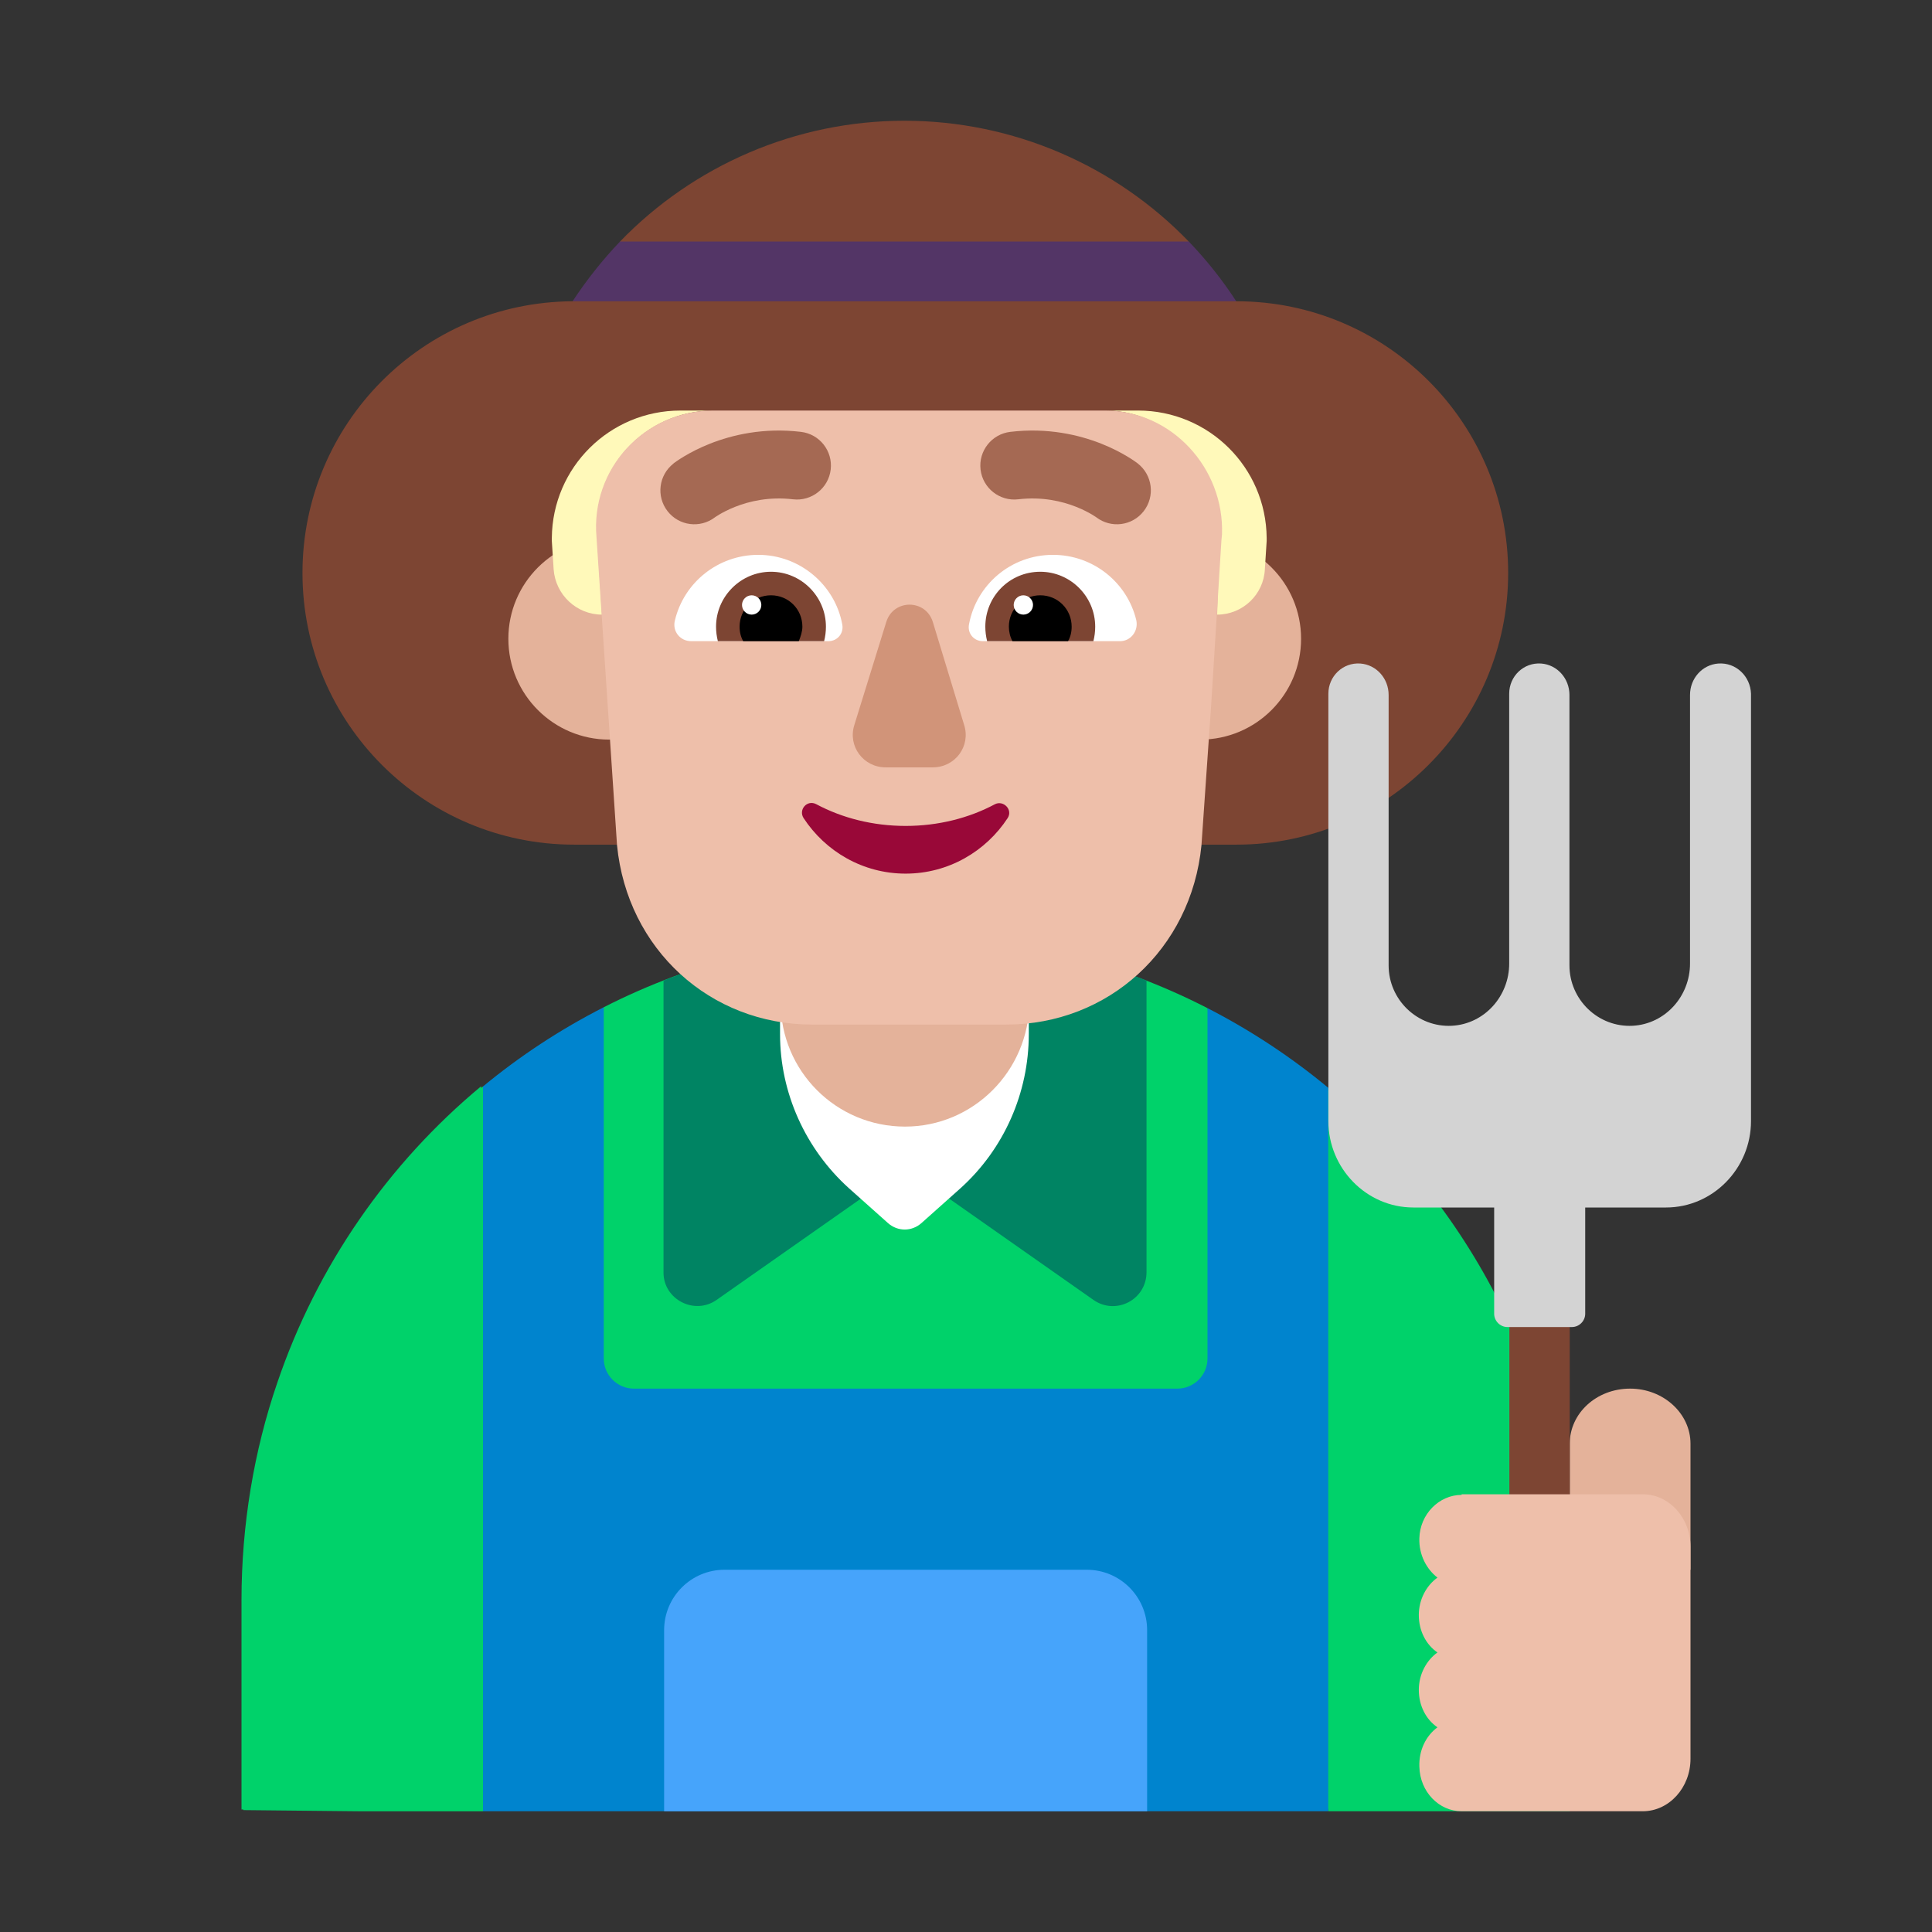 <svg fill="none" height="32" viewBox="0 0 32 32" width="32" xmlns="http://www.w3.org/2000/svg"><rect x="0" y="0" width="32" height="32" fill="#333333" stroke="none"/><path d="m20.475 4.99h.005c2.48 0 4.5 2.01 4.5 4.5 0 2.48-2.02 4.5-4.5 4.5h-10.97c-2.48 0-4.5-2.01-4.5-4.5 0-2.47 1.994-4.484 4.471-4.5l1.019-.49-.23-.5c1.217-1.258 2.907-2 4.71-2 1.803 0 3.494.742 4.709 2l-.189.5z" fill="#7d4533"/><path d="m20.476 4.99c-.232-.358-.496-.687-.786-.99h-9.42c-.287.301-.552.633-.786.99.009-0.0.017-0.0.026-0z" fill="#533566"/><path d="m8 17.995c-.01.008-.02.016-.03.025l-0-.029c-1.539 1.279-2.721 2.976-3.378 4.914-.384 1.118-.592 2.348-.592 3.596v3.47h.03l0.0.01 1.97.02h2l1-6z" fill="#00d26a"/><path d="m22 30h4v-3.5c0-3.409-1.558-6.462-4-8.483l-1 5.983z" fill="#00d26a"/><path d="m20 16.698 1 3.302-1 3-5 1-5-1-1-3 1-3.317c1.497-.763 3.193-1.193 4.99-1.193 1.803 0 3.506.436 5.01 1.208z" fill="#00d26a"/><path d="m10 16.683c-.716.365-1.386.805-2 1.312v12.005h14v-11.983c-.614-.509-1.285-.952-2-1.319v5.802c0 .276-.224.5-.5.5h-9c-.276 0-.5-.224-.5-.5z" fill="#0084ce"/><path d="m11 27c0-.552.448-1 1-1h6c.552 0 1 .448 1 1v3h-8z" fill="#46a4fb"/><path d="m11.87 21.53 3.12-2.19 3.12 2.19c.37.26.88 0 .88-.46v-4.83c-1.24-.48-2.59-.75-4-.75s-2.76.27-4 .75v4.84c0 .44.51.71.88.45z" fill="#008463"/><path d="m15.91 19.68-.65.58c-.16.14-.39.14-.55 0l-.65-.58c-.72-.65-1.14-1.58-1.14-2.55v-3.09c0-1.14.92-2.06 2.06-2.06s2.06.92 2.06 2.06v3.09c0 .97-.41 1.9-1.13 2.55z" fill="#fff"/><g fill="#e4b29a"><path d="m14.99 18.66c-1.14 0-2.06-.92-2.06-2.06v-2.56c0-1.14.92-2.06 2.06-2.06s2.06.92 2.06 2.06v2.56c-.01 1.14-.93 2.06-2.06 2.06z"/><path d="m11.76 10.58c0 .922-.748 1.67-1.67 1.67-.922 0-1.67-.748-1.67-1.67s.748-1.67 1.67-1.67c.922 0 1.67.748 1.67 1.67z"/><path d="m21.55 10.58c0 .922-.748 1.67-1.67 1.67-.922 0-1.67-.748-1.67-1.67s.748-1.67 1.67-1.67c.922 0 1.67.748 1.67 1.67z"/><path d="m27 23c.55 0 1 .41 1 .912v2.088h-2v-2.088c0-.502.44-.912 1-.912z"/></g><path d="m26 21.76h-1v4h1z" fill="#7d4533"/><path d="m28.461 10.99c-.27.02-.469.25-.469.52v4.45c0 .54-.409 1-.949 1.03-.569.03-1.048-.43-1.048-1v-4.48c0-.27-.2-.5-.469-.52-.29-.02-.529.21-.529.5v4.47c0 .54-.409 1-.949 1.03-.569.03-1.048-.43-1.048-1v-4.48c0-.27-.2-.5-.469-.52-.289-.02-.529.21-.529.5v7.08c0 .78.629 1.43 1.408 1.43h1.338v1.76c0 .12.1.22.22.22h1.068c.12 0 .22-.1.22-.22v-1.76h1.338c.779 0 1.408-.65 1.408-1.43v-7.08c-.01-.29-.25-.52-.539-.5z" fill="#d3d3d3"/><path d="m24.209 24.76c-.373 0-.691.32-.7.72-.009.27.118.51.3.65-.182.13-.309.36-.309.62s.118.49.309.62c-.182.13-.309.36-.309.62s.118.49.309.62c-.191.14-.309.38-.3.65.009.42.327.74.7.74h3c.436 0 .791-.39.791-.87v-3.51c0-.48-.354-.87-.791-.87h-3z" fill="#eebfaa"/><path d="m9.89 8.9.08 1.28c-.42 0-.77-.33-.8-.75l-.03-.47v-.05c.01-1.17.96-2.11 2.13-2.11h.55c-1.14 0-2.03.97-1.93 2.1z" fill="#fff9ba"/><path d="m20.2 8.9-.04 1.28c.42 0 .77-.33.79-.75l.03-.47v-.05c-.01-1.17-.96-2.11-2.13-2.11h-.54c1.14 0 1.99 1.1 1.89 2.1z" fill="#fff9ba"/><path d="m18.31 6.8h-6.5c-1.14 0-2.03.97-1.93 2.1l.34 5.1c.17 1.73 1.55 2.97 3.23 2.97h3.22c1.68 0 3.06-1.24 3.23-2.97l.16-2.31.17-2.73.01-.11c.04-1.09-.83-2.05-1.93-2.05z" fill="#eebfaa"/><path d="m15 13.68c-.54 0-1.05-.13-1.48-.36-.15-.08-.3.09-.21.23.36.55.98.92 1.69.92s1.33-.37 1.69-.92c.09-.14-.07-.3-.21-.23-.43.23-.94.36-1.48.36z" fill="#990838"/><path d="m11.18 10.27c.15-.62.71-1.08 1.38-1.08.69 0 1.27.5 1.39 1.15.03.15-.08.28-.23.28h-2.27c-.19 0-.32-.17-.27-.35z" fill="#fff"/><path d="m18.82 10.27c-.15-.62-.71-1.08-1.38-1.08-.7 0-1.27.5-1.39 1.15-.03.15.08.28.23.28h2.27c.18 0 .31-.17.27-.35z" fill="#fff"/><path d="m11.86 10.38c0-.5.41-.91.91-.91s.91.41.91.91c0 .08-.01.16-.03.24h-1.76c-.02-.08-.03-.16-.03-.24z" fill="#7d4533"/><path d="m18.14 10.38c0-.5-.41-.91-.91-.91-.51 0-.91.41-.91.91 0 .08.01.16.03.24h1.76c.02-.08.03-.16.03-.24z" fill="#7d4533"/><path d="m12.77 9.86c.29 0 .52.23.52.52 0 .08-.03.17-.06.24h-.92c-.04-.07-.06-.15-.06-.24 0-.29.23-.52.52-.52z" fill="#000"/><path d="m17.23 9.86c-.29 0-.52.23-.52.52 0 .08.02.17.06.24h.92c.04-.07.06-.15.06-.24 0-.29-.23-.52-.52-.52z" fill="#000"/><path d="m14.68 10.3-.53 1.71c-.11.35.15.7.52.7h.78c.37 0 .63-.35.52-.7l-.52-1.71c-.12-.38-.65-.38-.77 0z" fill="#d19479"/><path d="m11.154 7.676.002-.001.002-.001.004-.003.012-.009c.009-.007.022-.016.037-.026.03-.021.071-.048.122-.078.102-.061.246-.138.428-.21.363-.143.882-.269 1.505-.195.309.036.529.316.493.624s-.316.529-.624.493c-.398-.047-.728.033-.96.125-.116.046-.205.094-.263.128-.029.017-.049.031-.06.038l-.01.007c-.245.187-.595.143-.785-.101-.191-.245-.147-.598.098-.789z" fill="#a56953"/><path d="m18.845 7.676-.001-.001-.002-.001-.004-.003-.012-.009c-.009-.007-.022-.016-.037-.026-.03-.021-.071-.048-.122-.078-.102-.061-.246-.138-.428-.21-.363-.143-.883-.269-1.505-.195-.308.036-.529.316-.493.624s.316.529.624.493c.398-.047.728.033.96.125.116.046.205.094.263.128.029.017.049.031.06.038l.01.007c.245.187.595.143.785-.101.191-.245.147-.599-.098-.79z" fill="#a56953"/><path d="m12.61 10.02c0 .088-.072.16-.16.16-.088 0-.16-.072-.16-.16 0-.088.072-.16.16-.16.088 0 .16.072.16.16z" fill="#fff"/><path d="m17.11 10.02c0 .088-.072.16-.16.16-.088 0-.16-.072-.16-.16 0-.088.072-.16.16-.16.088 0 .16.072.16.16z" fill="#fff"/></svg>